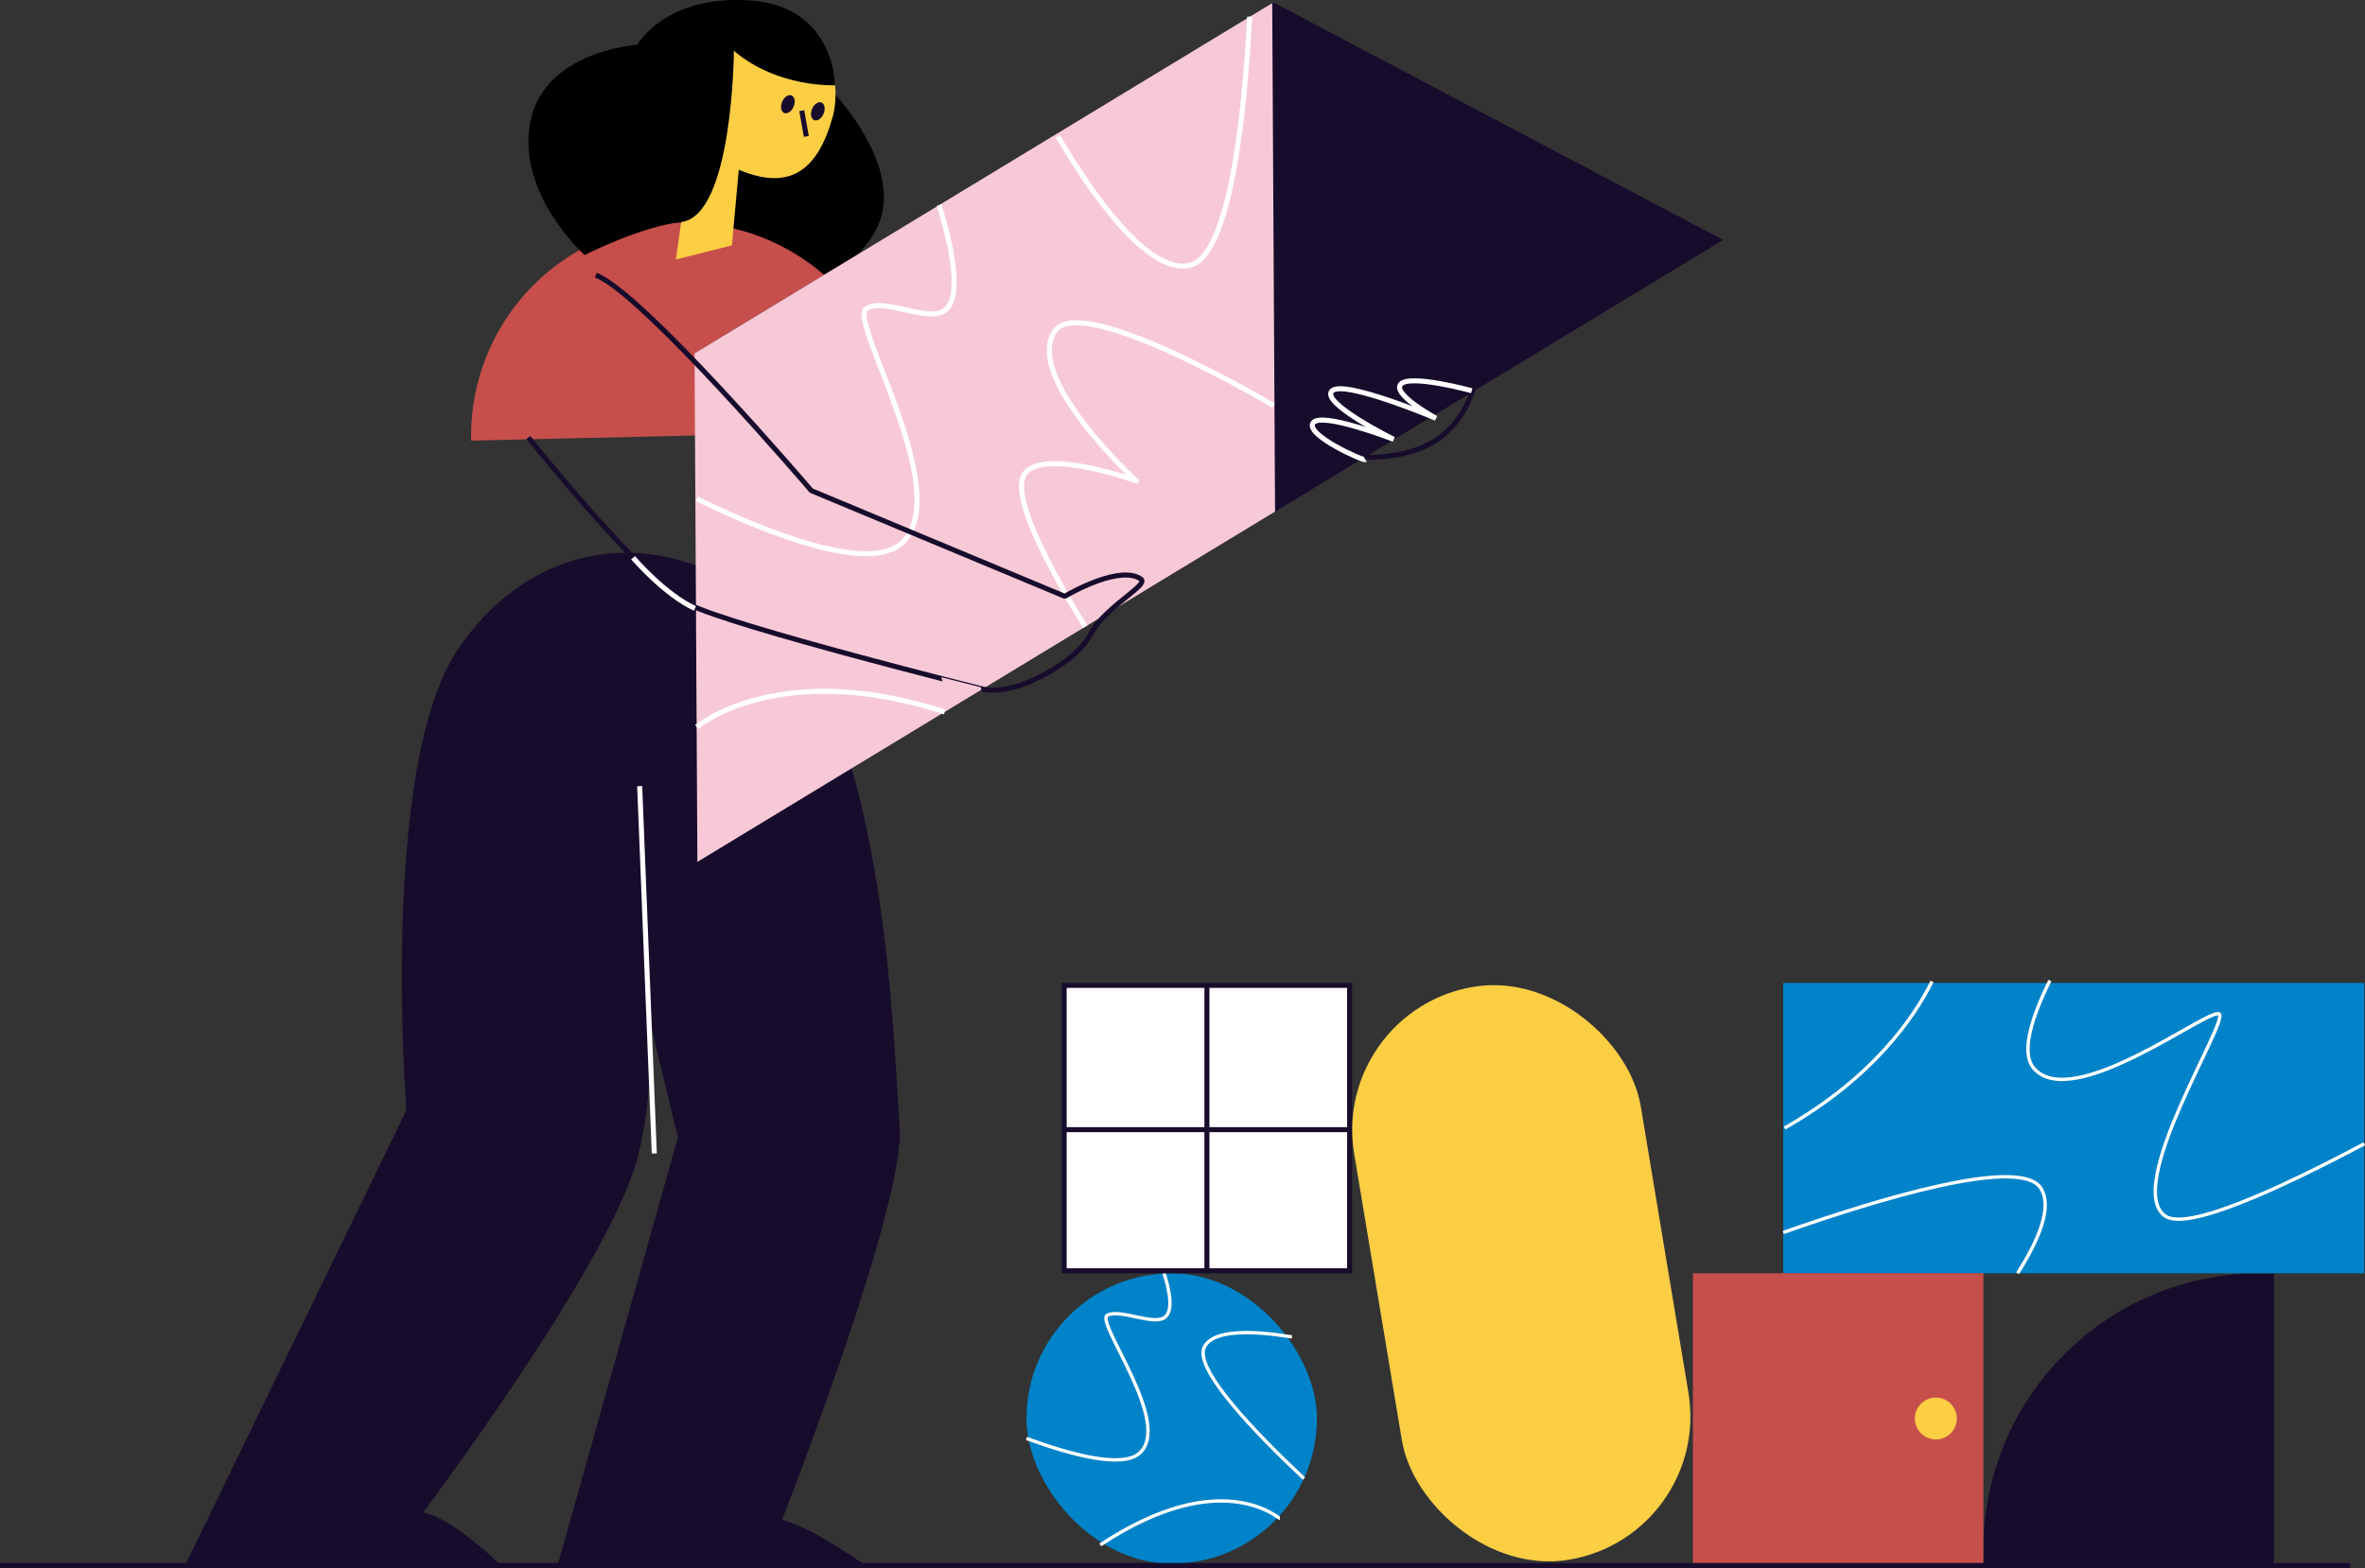 <svg id="Layer" xmlns="http://www.w3.org/2000/svg" viewBox="0 0 1411.18 935.88"><rect x="0" y="0" width="1411.18" height="935.88" fill="#333333" stroke="none"/><defs><style>.cls-1{fill:#0083c8;}.cls-11,.cls-12,.cls-2,.cls-3,.cls-5,.cls-9{fill:none;}.cls-11,.cls-2,.cls-5,.cls-9{stroke:#fff;}.cls-2,.cls-3,.cls-5{stroke-miterlimit:10;}.cls-2{stroke-width:2px;}.cls-12,.cls-3{stroke:#170c2c;}.cls-11,.cls-12,.cls-3,.cls-5,.cls-9{stroke-width:3px;}.cls-4{fill:#170c2c;}.cls-6{fill:#c64f4b;}.cls-7{fill:#fcce44;}.cls-8{fill:#f7c9d6;}.cls-12,.cls-9{stroke-linejoin:bevel;}.cls-10{fill:#fff;}.cls-11{stroke-linejoin:round;}</style></defs><title>14</title><rect class="cls-1" x="612.47" y="759.99" width="173.33" height="173.33" rx="86.67"/><path class="cls-2" d="M891.75,1152.79c27.26,10,57.09,17.87,67.35,8.92,20.42-17.8-26.6-78.47-19.07-82.45s27.63,6.35,34.27,1.25c5.12-3.94,3.06-15.42-.46-26.28" transform="translate(-279.28 -294.24)"/><path class="cls-2" d="M1050.13,1092.21c-22.25-3.64-46.41-4.77-52.13,5.84-6.9,12.81,30.08,51.21,59.35,78.69" transform="translate(-279.28 -294.24)"/><path class="cls-3" d="M1087.14,566.85s25.94,3,45.95-8,25.16-32.67,25.16-32.67" transform="translate(-279.28 -294.24)"/><path class="cls-3" d="M784.39,457.48s63.34-.83,94.38,29.79" transform="translate(-279.28 -294.24)"/><path class="cls-4" d="M389.68,1228.61H578.34s-29.1-28.45-46.56-31.69c0,0,111.89-148.75,128.06-212.13,10.78-42.29,6.62-83.44,6.62-83.44l17.31,71.79L612,1228.61H795.7s-33.63-23.93-49.8-27.16c0,0,74.08-188.56,70.2-235.12s-6.85-236.45-76.35-305.41c-49.34-49-135.2-55.38-187,20.54-47.28,69.34-31,275.51-31,275.51Z" transform="translate(-279.28 -294.24)"/><line class="cls-5" x1="381.69" y1="469.23" x2="390.42" y2="688.48"/><path d="M776.74,349.72s32.83,34.15,29.77,66.62-46.31,50.5-46.31,50.5l-87.41-60.93Z" transform="translate(-279.28 -294.24)"/><path class="cls-6" d="M560.42,557.24a127.17,127.17,0,0,1,254.28-5.83Z" transform="translate(-279.28 -294.24)"/><path class="cls-7" d="M682.58,449.14l11.36-81.35S670.59,350,678.58,332.32s25.35-6,25.35-6,13.59-23.68,41.24-20.7,36.88,37.08,30.94,58.43c-8.78,31.54-25.25,44.55-56,31.48L716,440.68" transform="translate(-279.28 -294.24)"/><line class="cls-3" x1="478.41" y1="66.03" x2="481.12" y2="81.43"/><path d="M685.71,426.75c30.91-3.51,31.48-102.2,31.48-102.2,26.21,22.33,60.37,20.57,60.37,20.57s-.11-47.3-50.8-50.62S659.48,321,659.48,321s-55.39,3.34-63.79,46.11,32.45,79.39,32.45,79.39S661.14,429.53,685.71,426.75Z" transform="translate(-279.28 -294.24)"/><ellipse class="cls-4" cx="767.3" cy="360.71" rx="5.68" ry="3.73" transform="translate(-142.27 633.58) rotate(-67.16)"/><ellipse class="cls-4" cx="749.43" cy="356.46" rx="5.68" ry="3.73" transform="translate(-149.29 614.5) rotate(-67.16)"/><polyline class="cls-4" points="415.11 210.5 683.49 352.27 1028.18 143.2 759.8 1.44"/><polygon class="cls-8" points="760.82 305.36 416.13 514.43 414.43 210.91 759.12 1.85 760.82 305.36"/><path class="cls-9" d="M1094,568.58c-1.25.82-36-14.78-31.26-21.87s48.14,9.77,48.14,9.77-43.76-21.79-36.88-28.87,62.1,16.28,62.1,16.28-26.88-14.65-20.84-20.5,42.2,4.06,42.2,4.06" transform="translate(-279.28 -294.24)"/><rect class="cls-10" x="634.99" y="588.16" width="170.33" height="170.33"/><path class="cls-4" d="M1083.1,883.9v167.33H915.77V883.9H1083.1m3-3H912.77v173.33H1086.1V880.9Z" transform="translate(-279.28 -294.24)"/><path class="cls-4" d="M1348.4,760h8.41a0,0,0,0,1,0,0V933.32a0,0,0,0,1,0,0H1183.48a0,0,0,0,1,0,0v-8.41A164.92,164.92,0,0,1,1348.4,760Z"/><rect class="cls-1" x="1064.05" y="586.67" width="346.67" height="173.33"/><rect class="cls-7" x="1100.35" y="880.9" width="173.33" height="346.67" rx="86.66" transform="translate(-436.24 -85.07) rotate(-9.45)"/><line class="cls-3" x1="720.16" y1="588.53" x2="720.16" y2="759.99"/><line class="cls-3" x1="635.56" y1="674.26" x2="805.1" y2="674.26"/><path class="cls-11" d="M926.85,668.29c-22.38-36.26-46.39-81.37-35.19-92.46,13.61-13.49,65.64,5.43,65.64,5.43s-67.18-61.42-48.7-89.3c15.82-23.87,130.54,44.3,130.54,44.3" transform="translate(-279.28 -294.24)"/><path class="cls-5" d="M695,592c42.31,20.49,104.62,45.41,123.53,25.31,29.38-31.23-33.1-131.68-22.4-138.82s38.21,9.37,47.73.37c9.83-9.3,2.37-40.91-4.18-62.22" transform="translate(-279.28 -294.24)"/><path class="cls-12" d="M634.77,458.47c27.6,10.27,128.61,128.6,128.61,128.6l151.25,63.07c5.16-3,33.2-18.48,45.29-10.37,4.56,3.07-12.53,11.73-24.68,25.43-5.39,5.63-6,15.11-26,27.72-28.13,17.71-43.68,12.56-43.68,12.56S717.75,668.59,690.41,655s-95.86-99.61-95.86-99.61" transform="translate(-279.28 -294.24)"/><path class="cls-5" d="M657.05,627.15s18.7,21.9,36.9,30.25" transform="translate(-279.28 -294.24)"/><path class="cls-5" d="M910.52,375.67c19.69,33.41,53,81.8,78.1,77.08,24.49-4.59,33.22-88.92,36.34-148.51" transform="translate(-279.28 -294.24)"/><path class="cls-5" d="M695,728.17s48.64-41.26,148-9" transform="translate(-279.28 -294.24)"/><path class="cls-2" d="M1502.44,879.49c-11.37,23-17.35,43.36-9.59,52.37,23.11,26.84,104.85-36.6,110.64-32.38s-57,102.52-32.43,120.47c13,9.45,68.89-16.41,118.94-43" transform="translate(-279.28 -294.24)"/><path class="cls-2" d="M1432.13,880c-11,22.08-35.5,57.59-88,87.55" transform="translate(-279.28 -294.24)"/><path class="cls-2" d="M1483.17,1054.23c12.89-20.27,21-40,13.7-51-12.66-18.92-97.14,6.8-153.54,26.65" transform="translate(-279.28 -294.24)"/><rect class="cls-6" x="1010.15" y="759.99" width="173.33" height="173.33"/><circle class="cls-7" cx="1155.1" cy="846.66" r="12.51"/><path class="cls-2" d="M1043,1200.5c-1.19,0-35.06-31.81-107.2,15.85" transform="translate(-279.28 -294.24)"/><line class="cls-3" y1="934.38" x2="1402.19" y2="934.38"/></svg>